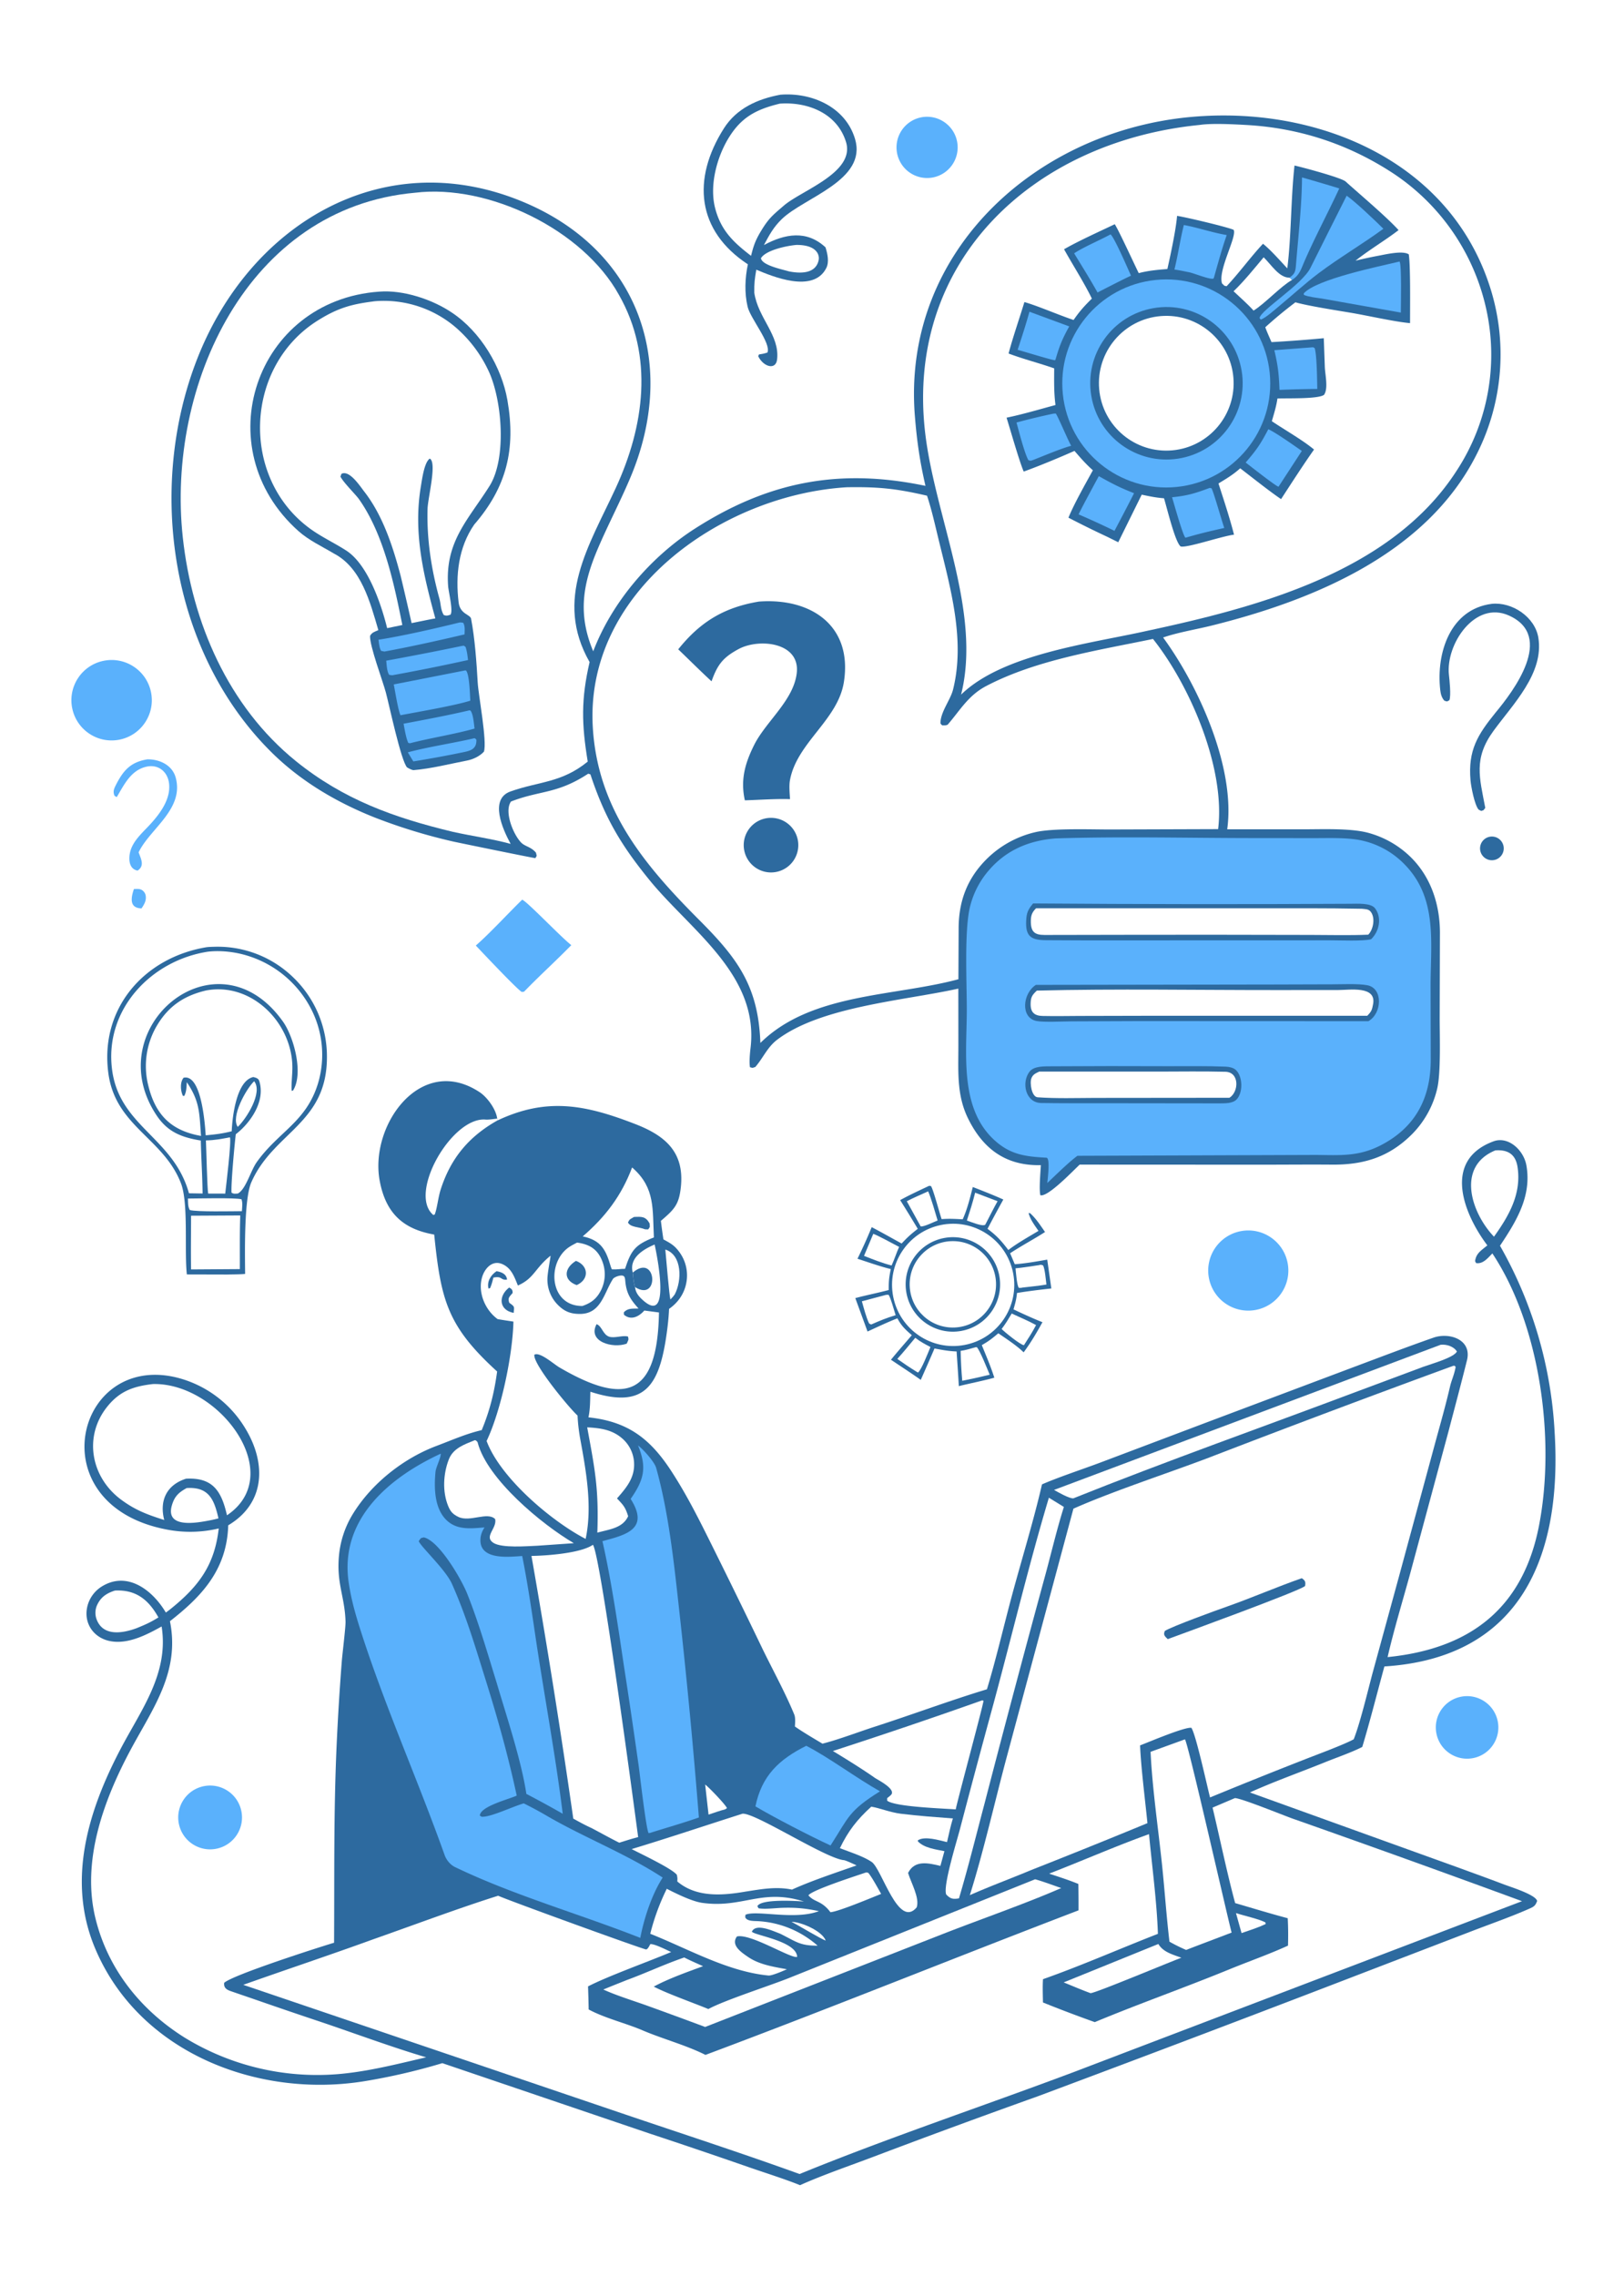 <svg xmlns="http://www.w3.org/2000/svg" viewBox="0 0 731 1024">
  <path fill="#fff" d="M0 0h731v1024H0z"/>
  <path fill="#2D6A9F" d="M541.752 52.21c54.251-3.054 110.433 21.277 128.57 75.838a99.18 99.18 0 0 1-5.713 76.483c-22.53 44.657-73.461 65.563-119.287 76.94-6.758 1.678-14.735 2.977-21.25 5.164l-.526.18c15.953 21.776 32.684 58.65 28.85 86.29l34.447.001c8.456.003 20.794-.528 28.68 1.492a43.65 43.65 0 0 1 19.423 10.977c9.153 8.993 13.145 21.29 13.205 33.91l-.113 38.749c.005 8.15.547 24.262-1.078 31.351a43.03 43.03 0 0 1-11.482 20.804c-10.326 10.272-21.75 13.717-35.967 13.594-10.736-.092-21.61.028-32.359.02l-81.16-.037c-2.962 2.745-14.304 14.702-17.69 13.784-.663-2.525.036-10.435.223-13.539q-.437.01-.873.012c-15.305.06-25.388-7.598-32.012-21.244-5.115-10.538-4.23-21.313-4.251-32.635l-.02-25.563c-24.316 5.401-61.576 7.98-81.42 22.899-4.599 3.456-6.34 8.19-9.964 12.366-1.586.478-.817.46-2.39.125-.425-2.257-.024-6.387.252-8.734 3.88-32.919-27.141-52.958-45.52-75.523-13.036-16.005-20.154-28.172-26.57-47.526l-.99-.296c-14.095 9.232-21.572 7.4-34.756 12.52-3.216 4.529 1.1 15.035 4.669 18.561 1.714 1.694 4.48 1.856 6.597 4.5.333 1.76.5.996-.292 2.406-.323.102-33.976-6.805-36.683-7.396a251 251 0 0 1-35.675-10.9c-17.245-6.864-33.31-16.346-46.438-29.343-45.422-44.968-56.288-118.746-33.335-177.212 23.514-59.902 82.704-96.156 145.248-70.96 53.664 21.618 71.564 73.406 49.373 125.231-4.463 10.507-9.868 20.767-14.36 31.298-6.88 16.126-9.07 29.6-2.091 46.232 8.455-22.207 25.921-42.501 45.831-55.237 33.35-21.333 65.361-27.232 103.723-19.198-2.56-11.066-3.844-20.01-4.76-31.252-6.17-75.618 57.317-131.22 129.934-135.131"/>
  <path fill="#fff" d="M540.008 56.208c5.436-.83 15.533-.285 21.08.027 23.164 1.304 44.791 8.217 64.48 20.766a98.52 98.52 0 0 1 43.353 61.752 95.13 95.13 0 0 1-13.358 73.181c-29.457 45.594-89.877 61.295-139.436 71.929-25.54 5.726-64.657 10.336-83.526 28.655 9.39-37.283-11.877-80.27-16.197-118.089-8.866-77.63 49.213-130.826 123.604-138.22"/>
  <path fill="#2D6A9F" d="M582.691 74.467c3.54.796 21.076 5.465 23.001 7.203 6.312 5.696 18.32 15.788 23.837 21.857-6.108 4.696-13.006 8.717-19.385 13.757a184 184 0 0 1 10.464-2.253c3.196-.607 10.854-2.405 13.514-.597.839 5.165.55 24.895.577 30.945-6.74-.569-19.241-3.417-26.516-4.64-6.447-1.084-19.25-3.069-25.096-4.728-5.042 3.842-8.856 6.988-13.554 11.22.701 1.999 1.94 4.687 2.799 6.696a661 661 0 0 0 23.532-1.763l.47 12.954c.128 3.51 1.64 9.657-.357 12.529-2.678 1.944-16.52 1.455-20.97 1.643-.497 3.512-1.542 6.803-2.522 10.206 5.525 3.759 14.062 8.594 18.988 12.762-5.04 7.165-10.037 14.941-14.833 22.3-5.246-3.54-13.229-9.903-18.39-13.865-3.255 2.92-6.103 4.578-9.784 6.83 2.477 7.677 4.986 15.205 6.997 23.023-5.88.772-21.07 6.047-24.007 5.314-2.526-1.865-6.195-17.475-7.512-21.681-3.755-.287-6.373-.865-10.029-1.623l-10.566 21.406-4.907-2.432a466 466 0 0 1-17.51-8.624c2.667-6.492 7.564-15.042 10.993-21.323-3.356-3.008-5.328-5.319-8.276-8.719-6.81 3.013-15.902 6.802-22.852 9.303-1.946-4.467-5.969-18.657-7.725-24.251 6.964-1.414 15.077-3.817 22.026-5.693-.738-5.675-.615-10.796-.583-16.499-6.818-2.376-13.689-4.103-20.528-6.67 1.747-6.757 4.997-16.163 7.124-23.15 5.715 1.605 15.664 5.91 22.13 8.059 2.834-4.076 4.811-6.237 8.232-9.621-3.434-7.107-8.565-15.078-12.517-22.2 6.303-3.637 16.064-8.05 22.823-11.265 1.902 2.935 8.817 18.035 10.796 22.008 4.35-1.145 8.437-1.495 12.883-1.845 1.403-6.231 3.894-17.822 4.366-23.913 3.366.436 22.921 5.057 25.48 6.291 1.57 3.054-7.199 18.157-5.235 24.113 1.15 1.052.797 1.055 2.074 1.234 6.003-6.446 10.875-13.248 16.368-19.094 3.492 2.815 7.756 7.661 10.929 11.07 1.802-13.984 1.588-31.47 3.251-46.274"/>
  <path fill="#5AB1FC" d="M520.12 125.965c25.731-2.675 48.751 16.031 51.398 41.765 2.645 25.732-16.087 48.732-41.824 51.348-25.694 2.613-48.648-16.083-51.29-41.775-2.64-25.691 16.028-48.667 41.717-51.338"/>
  <path fill="#2D6A9F" d="M519.158 138.645c18.794-3.276 36.651 9.41 39.744 28.235 3.092 18.826-9.768 36.558-28.623 39.467-18.596 2.867-36.032-9.778-39.082-28.345s9.424-36.126 27.961-39.357"/>
  <path fill="#fff" d="M522.569 142.203c16.613-1.32 31.176 11.02 32.604 27.624 1.427 16.604-10.817 31.247-27.412 32.781-16.748 1.55-31.555-10.832-32.995-27.59s11.037-31.482 27.803-32.815"/>
  <path fill="#5AB1FC" d="M629.964 117.665c1.013 1.127.593 19.677.58 22.97l-35.664-6.333c-2.371-.353-5.835-.723-7.958-1.604l-.07-.706c5.755-6.384 33.43-12.017 43.112-14.327m-23.802-29.621c3.977 2.757 13.01 11.37 16.534 14.88-9.253 6.778-19.992 13.088-29.226 20.057-5.947 4.49-11.729 9.806-17.551 14.618-2.141 1.771-6.008 5.298-8.412 6.21l-.558-.708c.474-3.578 19.17-15.053 22.922-22.595 5.22-10.494 10.995-21.933 16.29-32.462"/>
  <path fill="#5AB1FC" d="M586.063 79.828a788 788 0 0 1 16.779 4.947c-5.12 11.05-10.886 21.763-15.738 32.932-1.55 3.57-2.123 6.012-5.531 8.25l-1.123-1.03c2.289-1.726 2.652-2.536 2.904-5.757.994-12.663 2.652-26.757 2.709-39.342m-53.192 21.413c6.123 1.093 12.556 3.353 19.307 4.514-2.178 6.16-3.96 12.825-5.758 19.136l-.175.402c-1.307.74-8.817-2.387-11.045-2.814-2.188-.418-4.287-.905-6.568-1.218 1.642-6.617 2.564-13.333 4.24-20.02m-33.001 4.207c1.696 1.278 7.853 15.577 9.22 18.584-1.638.668-15.243 7.603-15.05 7.583-3.304-5.924-7.01-11.834-10.552-17.635 4.023-2.729 11.488-5.853 16.382-8.532m44.647 114.063.8.168c.936 1.543 4.532 14.36 5.753 17.855-6.11 1.37-11.345 2.594-17.336 4.365l-.17-.017c-1.13-.92-5.198-15.571-5.998-18.165 7.003-.695 10.557-1.823 16.95-4.206m-49.927-5.297c5.98 3.368 9.53 5.202 15.881 7.682a1087 1087 0 0 1-8.812 16.932 405 405 0 0 0-16.171-7.413c2.797-5.64 6.125-11.61 9.101-17.201m76.308-21.09c3.176 1.347 12.144 7.713 15.087 9.757l-10.497 16.104c-1.36-.342-12.773-9.344-14.784-10.885 4.987-5.802 6.606-8.144 10.194-14.976m-96.823-7.001 1.125-.086c.767.666 5.598 12.263 6.968 14.516-4.682 1.284-12.347 4.53-17.106 6.391-1.107.375-1.05.45-2.145.102-1.685-2.817-4.408-13.477-5.365-16.95a299 299 0 0 1 16.523-3.973m116.992-29.893.706.397c.997 3.167 1.078 14.38 1.17 18.353q-8.503.092-17 .429c-.315-7.34-.67-10.704-2.326-17.846zm-127.682-15.98 17.902 6.605c-3.21 5.792-4.385 8.764-6.181 14.918l-.19.297c-.97.127-14.587-4.105-16.862-4.682 1.932-5.825 3.675-11.235 5.331-17.139"/>
  <path fill="#fff" d="M568.804 115.763c3.384 3.253 6.935 9.228 11.646 9.163l1.123 1.03c-4.88 2.67-12.171 10.604-17.305 13.785-2.506-2.798-6.206-6.076-9.008-8.7 4.75-4.541 9.283-10.206 13.544-15.278M186.84 86.71c33.019-4.025 75.574 16.618 91.757 45.954 15.772 27.68 11.422 59.102-1.475 86.99-11.945 25.83-27.897 49.874-11.728 78.228-3.872 16.661-3.625 27.881-.84 44.76-11.832 9.63-21.848 8.844-34.774 13.44-9.583 3.407-3.609 16.84.07 23.593-8.025-2.217-17.592-3.558-25.978-5.425-26.539-6.373-49.203-14.486-70.682-31.814-30.476-24.667-46.744-62.404-50.908-100.643C74.868 173.708 111.177 93.447 186.84 86.71"/>
  <path fill="#2D6A9F" d="M170.746 131.21c10.732-.854 23.876 3.488 32.667 9.444 12.939 8.614 22.384 24.463 24.992 39.42 3.835 21.984-.351 39.073-14.939 55.925-7.133 10.262-8.492 22.95-7.024 35.044.645 5.313 5.185 5.358 5.603 7.311 1.715 9.016 2.45 19.45 2.976 28.638.337 5.893 4.305 26.59 2.81 31.18-1.73 1.926-4.732 3.452-7.5 3.984-7.733 1.49-16.256 3.677-24.093 4.326-.79.065-2.369-.847-3.037-1.242-2.765-3.19-8.023-28.102-9.516-33.671-1.45-5.412-7.336-20.982-7.115-25.481.845-1.572 2.038-1.835 3.73-2.592-3.7-12.621-7.675-27.995-19.91-34.407-5.403-3.227-11.354-5.958-16.089-10.18-41.722-37.198-19.477-103.793 36.445-107.699"/>
  <path fill="#fff" d="M167.547 135.682a21 21 0 0 1 1.702-.203 49.8 49.8 0 0 1 35.955 11.881 58.7 58.7 0 0 1 14.963 20.072c5.94 13.272 7.882 39.02.15 51.277-9.546 15.133-20.073 24.918-18.6 45.037.179 2.436 2.373 11.28 1.028 12.827-1.462.417-1.666.59-3.017.105-1.462-2.543-1.218-4.731-1.931-7.318-3.654-13.247-5.714-26.628-5.349-40.344.135-5.051 4.347-21.028 1-22.68-2.483 1.638-3.475 9.37-3.965 12.256-3.536 20.803 1.015 39.7 6.47 59.634-3.481.619-7.197 1.425-10.684 2.121q-2.385-10.629-4.918-21.224c-3.429-13.019-7.976-27.133-16.368-37.921-1.999-2.57-6.712-9.87-10.285-8.023l-.453 1.247c1.382 2.718 6.826 8.035 8.299 10.106 11.17 15.713 15.903 38.312 19.554 56.668l-6.833 1.409c-2.765-11.144-8.828-29.03-18.758-35.128-5.288-3.374-10.91-5.962-15.994-9.677-31.51-23.028-29.463-73.014 3.57-93.635 8.57-5.35 14.553-7.213 24.464-8.487"/>
  <path fill="#5AB1FC" d="m209.319 301.633.391.005c1.599 1.423 1.798 10.897 1.998 13.59-6.709 2.183-23.709 5.075-31.432 6.564-1.057-2.102-2.45-10.95-3.035-13.859zm1.943 17.96.398.026c1.327 1.208 1.664 6.113 1.95 8.17-8.524 2.454-19.83 4.212-29.097 6.614l-.726-.167c-1.041-2.153-1.647-6.157-2.13-8.631 9.981-1.893 19.712-3.703 29.605-6.012m-3.417-28.968c1.222-.155.664-.277 1.72.424.696 2.166.826 3.66 1.11 5.907a946 946 0 0 1-34.026 6.837c-.378.018-1.075-.122-1.482-.184-1.034-1.577-1.091-4.358-1.32-6.365q17.041-3.096 33.998-6.619m-.999-10.556c.541-.07 1.046.04 1.616.104.95 1.478.669 3.38.651 5.247-11.377 2.669-24.659 5.637-36.074 7.71l-1.465-.294c-.841-1.228-.978-3.456-1.207-5.02 10.61-1.633 25.953-5.149 36.479-7.747m6.744 52.051c.33.106.542.381.84.653.2 4.82-3.399 5.138-7.556 5.998-6.885 1.423-13.887 2.66-20.824 3.806l-2.484-4.094c9.118-2.461 20.394-4.114 30.025-6.363"/>
  <path fill="#fff" d="M381.178 219.214c14.35-.227 22.258.603 36.098 3.804 2.093 6.266 3.615 13.2 5.303 20.11 5.267 21.556 11.956 44.948 6.408 67.125-1.126 4.499-5.298 9.593-5.649 14.523-.07.984.104.839.727 1.536.661.044 2.165.115 2.604-.394 5.64-6.537 9.19-13.051 17.274-17.284 22.486-11.774 50.247-16.03 75.042-21.166l.202.25c16.596 21.012 32.453 57.88 29.123 85.308l-48.694.159c-8.809.007-25.72-.638-33.612 1.217a45.8 45.8 0 0 0-22.02 12.226c-8.86 8.886-12.573 19.307-12.481 31.621l-.102 22.318c-29.154 7.85-66.31 6.14-89.14 28.662-.894-25.41-10.148-37.921-27.445-55.243-24.943-24.978-45.71-49.867-47.971-86.555-3.783-61.419 58.254-104.808 114.333-108.217"/>
  <path fill="#2D6A9F" d="m341.629 270.649.321-.023c23.273-1.592 41.841 10.949 37.91 36.182-2.686 17.227-21.304 27.32-24.314 44.39-.41 2.322-.09 5.928.058 8.346-6.139-.23-13.975.345-20.324.531-2.064-9.239.088-16.758 4.257-25.067 5.36-10.552 17.654-19.913 19.094-32.155 1.634-13.9-16.923-15.801-26.135-10.857-7.068 3.794-9.542 7.002-12.215 14.529-4.885-4.489-10.132-9.754-14.996-14.387 9.884-12.36 20.66-18.889 36.344-21.49m2.241 97.724a12.282 12.282 0 1 1-8.677 15.063c-1.77-6.556 2.117-13.305 8.678-15.063"/>
  <path fill="#5AB1FC" d="M475.278 377.204c29.27-.943 59.943-.159 89.356-.15l26.724.023c6.45.01 14.62-.304 20.741.885a38.25 38.25 0 0 1 19.746 10.538c15.124 15.017 12.215 34.743 12.087 54.14l.077 33.997c.03 17.166-6.73 30.458-22.366 38.567-10.14 5.258-18.483 4.507-29.393 4.41l-107.266.388c-3.922 2.859-9.843 8.736-13.571 12.236.301-2.862 1.31-11.279-.387-11.38-8.803-.492-15.489-1.147-22.484-7.079-16.497-13.99-13.548-38.215-13.37-57.995.106-11.955-1.225-36.022 1.341-47.358a39.16 39.16 0 0 1 8.63-16.903c7.908-9.178 18.256-13.449 30.135-14.32"/>
  <path fill="#2D6A9F" d="M465.015 406.466q71.383.536 142.767.149c3.046.003 9.27-.484 11.175 2.057 3.177 4.238 1.875 10.412-1.806 13.915-3.926.912-13.628.463-18.128.465l-34.588.014-61.721.014c-10.676.002-21.25.012-32.023-.076-7.217-.06-9.381-2.137-8.698-10.016.25-2.87 1.239-4.347 3.022-6.522"/>
  <path fill="#fff" d="m466.352 408.64 98.859-.004c15.778.013 31.902-.101 47.694.219 1.398.155 2.984.052 3.979 1.217 2.292 2.684 1.32 8.096-.999 10.445-8.043.367-17.587.125-25.728.11l-44.733-.08c-25.076-.03-50.144.075-75.225.097-4.57.005-6.3-1.443-6.195-6.538.05-2.401.646-3.77 2.348-5.466"/>
  <path fill="#2D6A9F" d="m466.288 443.105 106.992-.167 26.579-.08c4.411-.016 11.439-.372 15.602.41 7.177 1.346 6.626 12.736.48 16.172l-103.05-.042-30.622.118c-3.736.015-12.445.487-15.715-.164-7.328-1.456-6.237-12.483-.266-16.247"/>
  <path fill="#fff" d="M466.706 445.677c35.29-.888 72.975-.209 108.484-.24l27.268-.022c5.039 0 17.16-2.003 15.605 6.334-.49 2.63-.714 3.304-2.625 5.255l-99.672.002-29.876.07c-5.55.031-11.068.132-16.642.01-3.57-.078-5.39-1.598-5.34-5.384.04-2.999.61-3.973 2.798-6.025"/>
  <path fill="#2D6A9F" d="M473.355 479.737q26.211-.173 52.421-.05c8.58.017 17.38-.14 25.956.205 1.469.059 3.46.455 4.556 1.486 3.122 2.936 3.309 10.109.365 13.244-1.798 1.891-5.216 1.757-7.678 1.796l-54.828-.064c-8.502-.003-16.848.036-25.47-.103-7.186-.115-8.964-9.301-5.274-14.087 2.043-2.652 6.782-2.385 9.952-2.427"/>
  <path fill="#fff" d="m467.793 482.105 53.518.014c10.091-.02 20.184-.172 30.27.079 6.381.159 6.12 9.017 1.812 11.7l-60.465.058c-8.547.027-17.393.329-25.87-.28-2.72-.194-3.636-6.524-2.784-8.6.735-1.792 1.933-2.172 3.519-2.97"/>
  <path fill="#2D6A9F" d="M195.446 555.44c-13.582-2.389-21.76-9.192-24.544-24.25-4.627-25.03 18.596-57.281 45.031-39.785 3.313 2.192 7.325 7.573 7.865 11.858l-.084.941c22.509-10.703 39.983-7.117 62.331 1.556 13.484 5.232 22.033 12.628 20.436 28.186-.827 8.062-2.97 10.175-9.001 15.318q.5 4.178 1.14 8.34c3.31 1.818 4.981 2.692 7.213 5.758a17.7 17.7 0 0 1 3.15 13.475c-.852 5.017-3.674 9.15-7.82 12.035-.152 3.593-.56 7.373-1.055 10.934-3.308 23.835-9.939 34.27-34.37 26.342-.106 3.742-.057 7.905-.863 11.522 17.62 1.855 27.7 9.478 37.217 24.063 7.222 11.067 12.703 22.158 18.56 33.938a3954 3954 0 0 1 22.87 46.778c4.59 9.348 10.038 19.324 13.992 28.921.583 1.414.394 3.806.29 5.384 3.712 2.62 8.446 5.349 12.396 7.734 7.147-1.785 16.437-5.349 23.618-7.662 16.711-5.392 33.639-11.719 50.422-16.81 3.984-13.046 7.612-28.62 11.209-41.988 4.336-16.12 9.876-34.055 13.571-50.196 7.037-3.094 18.183-6.802 25.665-9.591l49.428-18.661 65.669-24.698c11.796-4.408 23.6-8.925 35.479-13.072 7.093-2.475 17.403.808 15.051 10.215-2.68 10.73-5.54 21.414-8.347 32.113l-17.37 64.387c-3.25 11.824-7.3 25.17-10.001 37.016 37.376-3.763 61.062-22.165 68.208-59.44 7.355-38.366.53-89.683-21.054-122.18-2.043 2.072-4.218 4.875-7.336 4.34l-.44-.875c.453-3.537 2.754-4.783 5.525-7.09-9.942-13.086-20.934-38.006 2.727-46.792 6.696-2.486 13.626 3.938 14.845 10.82 2.446 13.822-4.536 25.124-11.886 36.146a189.5 189.5 0 0 1 24.594 83.923c3.374 55.286-14.83 101.434-76.63 105.354-3.235 11.811-6.44 24.55-9.955 36.212-4.668 2.406-11.621 4.798-16.523 6.784-11.195 4.534-23.087 8.733-34.06 13.689l93.785 33.797c6.793 2.492 13.682 4.963 20.44 7.541 3.147 1.2 14.486 4.677 15.065 7.505-.691 1.75-1.105 2.385-3.14 3.292-8.023 3.57-16.837 6.67-25.061 9.804l-48.337 18.56a15472 15472 0 0 1-148.225 56.205 4225 4225 0 0 0-73.759 27.128c-10.607 4.02-23.132 8.305-33.26 12.861-6.556-2.663-15.954-5.634-22.768-7.99a2984 2984 0 0 0-44.694-15.16l-93.552-31.749a277 277 0 0 1-35.011 8.112c-47.971 7.805-101.571-12.76-121.326-59.869-12.78-30.484-3.064-61.861 11.537-89.66 9.244-17.603 21.789-33.92 18.447-55.05-6.78 3.771-15.114 8.113-23.117 6.599-7.381-1.4-12.045-7.92-10.359-15.446a14.65 14.65 0 0 1 6.767-9.277c11.513-6.918 22.79 1.993 28.602 11.855a40 40 0 0 0 2.213-1.657c12.637-10.183 19.762-19.74 21.595-36.174a55.3 55.3 0 0 1-23.582.45c-57.582-11.09-41.064-79.066 4.262-68.452a50.17 50.17 0 0 1 31.291 22.999c9.503 15.588 9.082 33.622-7.696 43.589a51 51 0 0 1-.34 4.616c-2.105 17.454-12.938 28.41-25.89 38.528 4.627 22.936-7.813 39.339-17.838 58.098-12.042 22.53-21.966 49.736-15.72 75.457 5.578 22.965 20.442 41.46 40.255 53.835a114.22 114.22 0 0 0 73.362 15.932c11.726-1.386 23.727-4.428 35.28-7.113-15.21-4.463-32.657-10.968-47.93-16.095a2288 2288 0 0 1-28.012-9.54c-4.045-1.4-8.1-2.771-12.142-4.178-1.956-.678-3.1-1.635-2.834-3.713 3.802-3.506 41.958-15.789 49.458-18.024.179-30.07-.213-58.483 1.142-88.668a1157 1157 0 0 1 2.34-38.068c.271-3.356 1.743-15.26 1.677-17.673-.31-11.283-4.163-17.268-2.94-29.893a43.4 43.4 0 0 1 6.47-18.97c8.449-13.553 22.644-24.71 37.502-30.284 6.666-2.501 13.315-5.48 20.262-7.066 3.666-8.816 5.655-16.958 6.942-26.384-22.417-20.397-25.305-32.081-28.324-61.602"/>
  <path fill="#fff" d="m223.798 503.263-.084.941c-12.658 7.179-20.756 16.793-25.299 30.801-1.236 3.812-1.594 8.427-2.719 11.376l-.621.271c-11.649-9.684 8.442-44.41 23.583-42.936 1.137.11 3.905-.301 5.14-.453m332.075 305.704c2.937.078 21.467 7.626 25.95 9.233a7893 7893 0 0 1 103.266 37.154l-202.98 77.335c-39.975 14.975-82.912 29.35-122.2 45.416-26.199-9.469-53.397-18.295-79.844-27.264l-170.572-57.855c19.429-6.898 39.376-13.525 58.647-20.537 17.817-6.263 38.285-13.94 56.089-19.545 5.239 2.35 65.772 24.294 66.62 24.165.79-.129 1.48-1.714 1.867-2.385 1.73-.264 7.357 2.62 9.385 3.549-10.186 4.292-28.651 10.911-37.407 15.46.12 3.456.214 6.92.28 10.376 7.211 3.906 16.656 6.14 24.274 9.404 8.902 3.813 19.765 6.713 28.294 11.04 56.15-21.001 111.882-43.617 167.933-65.04q.031-5.941-.091-11.874c-4.259-1.757-8.758-3.178-13.133-4.642 14.852-5.741 30.068-12.432 44.951-17.766 1.36 14.631 3.51 30.241 4 44.851-16.841 6.563-34.91 14.496-51.725 20.402-.223 3.335-.071 7.105-.015 10.483a604 604 0 0 0 23.327 8.84c19.959-8.305 40.375-15.481 60.38-23.672 8.842-3.628 17.894-6.777 26.592-10.747.12-4.463.101-7.862-.123-12.325-7.848-2.078-15.86-4.535-23.67-6.812-3.639-13.461-6.89-29.22-10.164-42.96z"/>
  <path fill="#fff" d="m654.124 614.502.639-.044.457.536c-.664 3.694-1.841 5.846-2.552 8.916-1.91 8.238-4.185 16.228-6.42 24.384l-16.587 61.178-11.957 43.689c-2.12 7.976-5.443 21.93-8.354 29.342-4.15 2.335-17.01 7.076-21.842 8.983a2499 2499 0 0 0-42.84 17.195c-1.38-5.349-6.384-28.42-8.407-31.334-3.072-.429-19.151 6.42-23.091 7.92.423 10.053 2.28 24.55 3.319 34.975a3412 3412 0 0 1-52.112 21.016c-9.253 3.863-18.645 7.326-27.834 11.382 5.973-18.866 11.185-41.81 16.357-61.197l30.27-112.68c17.26-7.684 41.851-15.732 60.037-22.597a6839 6839 0 0 1 110.917-41.664"/>
  <path fill="#2D6A9F" d="M585.969 710.044c1.604 1.064 1.781 1.79 1.476 3.515-2.519 2.262-54.93 21.364-61.818 23.892-1.32-1.293-2.126-1.9-1.296-3.692 3.376-2.092 23.209-9.29 28.117-11.011 10.999-3.87 22.687-8.948 33.52-12.704"/>
  <path fill="#5AB1FC" d="M198.38 654.02c.154 1.699-2.138 6.045-2.344 8.141-.709 7.207-.55 16.796 5.262 22.05 4.76 4.301 10.968 3.426 16.807 2.988-1.25 1.876-1.962 3.953-1.851 6.214.424 8.65 13.32 6.96 18.8 6.653 2.28 11.396 4.094 23.489 5.794 35.014 3.946 26.757 9.15 54.164 12.45 80.942a491 491 0 0 0-16.374-8.94c-2.236-14.99-8.925-34.92-13.249-49.622-4.167-13.46-8.132-27.25-13.332-40.332-2.639-6.642-12.692-23.937-19.592-25.457-1.706.468-1.09.106-2.268 1.686.908 2.538 12.06 12.748 14.96 19.256 6.387 14.334 10.507 28.315 15.182 43.261 5.4 17.267 10.162 34.262 13.964 51.979-3.715 1.713-16.35 4.791-16.614 8.99l.84.521c4.012.257 13.636-4.484 18.939-6.012a162 162 0 0 1 10.117 5.441c16.808 9.833 36.194 17.295 52.417 27.942-4.902 7.64-8.362 18.217-10.08 27.128-27.147-10.711-57.341-19.251-83.649-31.984-2.026-1.1-3.657-3.127-4.424-5.277-11.82-33.183-26.27-65.474-37.141-98.943-2.63-8.091-4.814-15.339-6.043-23.69-4.198-28.51 18.32-47.278 41.43-57.95"/>
  <path fill="#fff" d="M247.79 564.964c.089.709-1.354 7.497-1.384 10.44a16.1 16.1 0 0 0 4.773 11.741c3.16 3.158 6.067 4.038 10.06 3.993 9.507-.108 10.722-9.837 14.808-15.932.936-.808 2.683-1.38 3.775-1.337 1.547.06 1.502 1.247 1.677 2.938.539 5.235 2.456 8.067 5.923 11.905-2.845.111-4.754-.24-6.626 1.726l.06 1.067c3.19 2.722 6.776.817 9.168-1.888l6.594.87c-.65 37.263-14.617 42.33-44.737 24.77-2.71-1.58-8.842-7.15-11.342-5.775-.808 4.096 15.769 24.117 19.419 27.37.197 3.614.467 5.958 1.035 9.535 2.718 14.853 5.779 31.08 2.618 45.975-15.4-7.95-38.46-27.517-44.579-44.056 6.562-13.8 11.71-38.59 12.073-53.718a298 298 0 0 1-7.098-1.104c-5.638-4.075-9.025-12.026-7.003-18.873 1.146-3.878 4.523-7.769 8.956-5.941 4.209 1.733 5.574 5.826 7.157 9.69 7.374-3.258 7.502-7.594 14.672-13.396"/>
  <path fill="#2D6A9F" d="M268.533 595.747c2.407.854 2.774 4.536 5.508 5.584 2.47.947 6.458-.784 8.676.03.329 1.692.17 1.258-.612 3.16-6.279 2.287-17.78-.887-13.572-8.774m-39.335-16.487c1.227.676 1.579 1.144 1.55 2.453-1.482 1.798-2.32 2.227-1.503 4.427 2.538 1.814 2.24 1.62 1.965 4.533-6.572-1.203-7.088-7.524-2.012-11.412m-5.69-7.348c2.25.4 4.426 1.212 4.737 3.782-3.243.38-1.804-1.686-6.142-.91-.473 1.81-.736 2.975-1.484 4.714l-.732.252c-.798-3.2 1.027-6.12 3.621-7.838"/>
  <path fill="#5AB1FC" d="M287.186 650.312c2.29 1.656 7.416 7.423 8.15 10.042 5.598 19.967 8.002 42.387 10.256 62.894q5.25 47.153 8.989 94.445c-6.584 2.342-15.14 4.777-21.924 6.934l-.711.085c-1.084-1.585-3.947-26.378-4.39-29.72a3242 3242 0 0 0-6.75-45.716c-2.643-17.766-5.649-38.396-9.636-55.9 10.661-2.852 21.28-5.438 12.702-19.011 6.078-8.694 7.369-14.191 3.314-24.053"/>
  <path fill="#fff" d="M266.89 695.016c3.4 4.506 18.394 116.721 20.359 131.517-2.796.686-5.736 1.657-8.502 2.514-4.068-2.028-8.388-4.428-12.432-6.57-2.991-1.357-5.412-2.692-8.266-4.277a3789 3789 0 0 0-18.824-118.176c6.904-.103 22.146-1.203 27.664-5.008M68.847 622.69c29.832-.719 60.595 40.712 33.318 59.049-2.478-10.894-6.355-17.103-18.428-16.464-8.788 2.8-12.055 9.92-9.807 18.588-7.435-2.384-12.89-4.328-19.412-9.159-13.535-10.024-17.038-28.294-6.304-41.762 5.644-7.082 11.837-9.246 20.633-10.252M334.23 815.993c5.768-.45 37.362 20.145 45.626 20.902.833.07 4.756 1.913 5.722 2.363-9.192 3.228-20.394 6.927-29.09 10.89-7.126-1.478-13.795-.2-20.897.893-10.302 1.785-22.14 2.742-30.725-4.563.092-1.471.088-1.507-.185-2.957-2.058-2.799-16.377-9.526-20.358-11.61 16.298-4.92 33.58-10.726 49.908-15.918m199.133-33.448c1.364 1.321 18.66 77.986 21.012 86.94l-17.108 6.506-3.374 1.306c-2.858-1.27-4.78-2.192-7.495-3.727-1.361-11.475-2.116-22.8-3.309-34.269-1.735-16.674-4.398-34.469-5.19-51.143zm-67.446 62.961c3.03.772 8.615 2.864 11.766 3.942-16.219 7.084-36.441 14.068-53.292 20.666l-106.986 41.83a2711 2711 0 0 0-26.7-9.796c-5.976-2.121-13.474-4.45-19.128-7.048 3.45-1.45 7.069-2.857 10.55-4.263 8.74-3.192 16.834-7.063 25.86-10.155 2.667 1.364 5.721 2.678 8.472 3.92-7.091 2.607-15.577 5.606-22.192 9.19 6.371 3.271 17.505 7.17 24.582 10.09 7.305-3.998 28.14-10.646 36.82-14.167zM442.096 765l.59.179c.18.885-11.363 43.452-12.5 48.879-5.735-.436-27.362-1.135-30.858-3.927l-.006-1.129c.514-.392 1.77-1.35 2.031-1.856 1.305-2.521-5.812-6.17-7.449-7.198-5.526-3.9-13.262-8.69-19.002-12.161q33.752-10.938 67.194-22.787"/>
  <path fill="#fff" d="m472.127 673.836 6.756 4.149c-3.121 9.723-6.054 22.363-8.879 32.505a8682 8682 0 0 0-26.816 100.84c-3.714 13.996-7.414 28.964-11.534 42.767-2.703.428-3.806.257-5.735-1.757-1.59-3.627 4.823-24.2 6.203-29.499a5433 5433 0 0 1 15.075-56.32c8.238-30.434 15.942-62.68 24.93-92.685M300.13 849.777c4.33 2.213 11.397 5.698 15.984 6.334 18.222 2.535 26.649-6.62 45.769-.607-3.7-.286-19.405-1.257-20.964 2.113l.532.943c3.058.507 7.468-.122 10.722-.221 6.233-.186 10.485.257 16.43 1.492-10.845 4.17-28.005-.593-33.042 1.62l-.124 1.136c.864 1.893 3.93 1.628 6.205 1.778 9.796.643 18.992 4.52 26.394 11.004-8.08.022-9.58-1.785-16.88-5.398-3.27-1.207-10.872-4.849-12.727-.9 1.265 1.693 20.116 4.263 20.392 11.333-2.691.95-20.925-10.626-27.105-9.176-2.927 3.942 2.085 7.205 4.97 9.19 5.137 3.52 11.503 4.449 17.509 5.563-1.518.685-6.78 2.97-8.276 2.82-18.466-1.785-36.113-11.996-53.226-18.787a101.8 101.8 0 0 1 7.438-20.237"/>
  <path fill="#5AB1FC" d="M362.912 785.445c10.027 5.127 22.63 14.546 33.184 20.48-14.2 8.883-14.03 11.61-22.065 24.071l-.192.293c-8.658-3.949-25.665-12.74-33.8-17.595 2.826-13.789 10.603-21.115 22.873-27.25"/>
  <path fill="#fff" d="M648.475 605.018c2.603-.284 5.88.725 7.304 3.011-1.188 2.754-11.76 5.654-15.203 6.93l-29.29 10.92c-42.243 15.889-86.412 31.51-128.178 48.245-2.001.03-6.742-2.737-8.662-3.796zm-434.741 42.926c.772.193.495.169 1.215.839l.09.353c4.342 16.365 28.756 36.66 43.261 45.155l-16.432 1.145c-4.731.186-16.029 1.152-19.817-1.32-4.36-2.845 1.709-6.475.841-10.656-3.473-3.512-11.368 1.526-16.58-.997-2.394-1.157-3.515-2.298-4.58-4.892-2.659-6.472-2.217-14.526.282-20.945 2-5.137 6.99-6.736 11.72-8.682m178.434 164.893c3.353.493 8.58 2.592 13.286 3.17 7.96.986 15.483 1.507 23.46 2.121-1.001 3.185-1.86 7.334-2.641 10.647-3.574-.82-10.053-2.885-13.177-.764l.154.536c2.957 2.92 7.823 3.485 11.854 4.306l-1.805 6.62c-5.584-1.322-11.563-2.736-14.556 3.184 1.352 4.456 5.299 11.204 3.88 15.482-8.29 9.847-15.661-17.317-20.262-20.445-3.8-2.578-9.885-4.456-14.303-6.19 3.8-7.863 7.768-12.876 14.11-18.667m-107.64-287.59.563.506c9.833 8.893 8.596 18.282 9.24 30.962-8.371 3.32-10.208 5.656-12.993 14.147-2.263-.01-3.442.368-5.938.22l-.44-1.115c-2.238-7.705-4.355-11.93-12.662-13.708 10.256-8.812 17.459-18.368 22.23-31.012"/>
  <path fill="#2D6A9F" d="M285.38 547.518c3.418-.137 5.215-.331 7.014 2.902.117 1.894.339 1.23-.61 2.688l-1.393-.023c-2.55-1.077-6.74-.874-7.73-3.112.924-1.731.791-1.262 2.718-2.455"/>
  <path fill="#fff" d="M264.309 642.176c5.778.295 11.13.986 15.721 4.948a15.46 15.46 0 0 1 5.36 10.66c.487 7.002-3.422 11.511-7.666 16.377 2.914 3.033 3.775 3.994 5.017 7.995-2.457 5.39-8.474 5.884-13.863 7.39.67-19.533-1.003-28.11-4.57-47.37m408.776-124.61c5.453-.401 9.105 1.598 10 7.506 1.822 12.024-3.863 21.912-10.606 31.323-10.251-10.729-17.107-31.565.606-38.829m-413.326 41.481c5.867.8 9.514 3.18 11.532 8.903a16.08 16.08 0 0 1-.722 12.463c-1.928 3.856-4.422 5.782-8.41 7.156-13.532.112-15.94-16.315-8.363-24.471 1.814-1.954 3.66-2.838 5.963-4.05"/>
  <path fill="#2D6A9F" d="M259.262 567.27c5.69 2.115 6.1 8.338.307 10.913-6.22-2.28-5.668-7.672-.307-10.913"/>
  <path fill="#fff" d="M521.404 874.613c2.22 3.691 6.365 4.684 10.36 6.19-5.118 1.843-38.967 16.053-40.9 15.925-3.834-1.386-8.25-3.292-12.082-4.835zM51.728 715.6c9.386-.493 15.118 4.07 19.584 12.09-3.834 2.349-5.736 3.163-9.82 4.84-6.065 2.236-15.127 3.95-18.044-4.077a8.46 8.46 0 0 1 .412-6.64c1.713-3.485 4.366-5.078 7.868-6.213M389.5 842.536c.762-.186.513-.114 1.365.085 1.873 2.357 4.192 6.72 5.755 9.455-4.136 1.65-19.307 8.026-22.836 8.233l-.61-.792c-3.821-4.549-6.645-3.7-9.287-6.784 1.472-2.37 21.854-8.898 25.614-10.197M84.007 669.495c10.161-.703 12.446 5.433 14.328 13.63-2.261.614-4.062.94-6.359 1.35-5.492.933-17.567 2.506-14.557-7.382 1.204-3.956 3.035-5.62 6.588-7.598m210.661-109.574c1.14 5.25 7.53 36.801-5.491 24.846-1.804-1.656-3.053-3.241-3.33-5.693-.685-2.15-.798-4.289-1.02-6.536-1.784-6.61 4.832-10.524 9.841-12.617"/>
  <path fill="#2D6A9F" d="M284.827 572.538c10.805-9.141 12.173 13.585 1.02 6.536-.685-2.15-.798-4.289-1.02-6.536"/>
  <path fill="#fff" d="M299.477 562.176c7.67 2.465 7.46 14.011 4.28 20.123-.724 1.045-1.106 1.42-1.997 2.34-.506-1.59-1.96-19.104-2.283-22.463m17.932 240.692c1.543 1.114 9.117 8.948 9.82 10.619l-.84.55c-2.376.607-5.095 1.578-7.456 2.363zm238.928 57.842c3.328 1.113 11.095 2.848 13.304 4.262l.054.657-2.12.95c-2.879 1.164-5.788 2.128-8.724 3.128zm-200.055 3.912c4.35.093 13.712 4.056 15.392 8.441-1.896-.528-12.406-6.912-15.392-8.44"/>
  <path fill="#2D6A9F" d="M411.751 842.286c2.919-.271 7.565-.95 10.118.493-2.688.407-7.497.22-10.118-.493M92.923 426.16c1.128-.148 2.593-.18 3.738-.207a48.8 48.8 0 0 1 35.241 13.697 49.3 49.3 0 0 1 15.256 35.603c.218 30.29-24.073 33.995-34.03 56.674-3.35 7.627-2.873 31.933-2.795 41.22-2.253.214-5.698.202-8.049.263l-18.177-.046c-1.15-10.343.722-31.084-2.445-40.43-7.613-20.757-29.53-25.919-32.857-49.87-4.05-29.142 15.872-52.19 44.118-56.905"/>
  <path fill="#fff" d="M93.627 428.162c5.69-.636 11.912.057 17.383 1.7a48.02 48.02 0 0 1 28.678 23.407 45 45 0 0 1 3.434 34.23c-5.35 17.357-17.7 21.58-27.52 35.3-2.818 3.939-4.916 12.276-8.544 14.174-1.208.07-1.839.252-2.843-.397-.298-3.891 1.387-21.998 1.921-26.286 6.357-4.87 13.521-14.751 10.537-23.986-.387-1.198-1.564-1.445-2.646-1.735-7.644 1.629-9.456 18.001-9.723 24.39-4.323 1.095-7.365 1.42-11.717 1.827-.317-4.908-1.894-27.748-9.957-25.902-1.672 2.03-1.382 5.902-.294 8.15l.598.041c1.043-2.025.975-3.896 1.152-6.198 5.894 8.722 5.624 13.856 6.396 24.182-13.326-2.335-20.473-9.35-23.718-22.596a35.8 35.8 0 0 1 4.151-27.504c5.224-8.535 12.164-13.033 21.734-15.316 20.787-4.014 39.295 14.949 38.959 35.266-.05 2.976-.542 7.122-.316 9.868l.594-.128c4.853-7.591.397-24.124-4.526-31.048-29.737-41.821-83.371 2.608-56.827 42.284 5.005 7.483 11.273 9.825 19.855 11.25.183 7.998.695 15.644.804 23.826l-6.135-.098c-6.943-25.081-31.098-29.923-34.565-55.318-3.705-27.135 17.38-49.437 43.135-53.383m-7.624 118.793 22.15-.115c-.285 7.664-.154 16.385-.19 24.137l-21.955.149c-.147-7.896-.013-16.243-.005-24.171"/>
  <path fill="#fff" d="M103.48 511.699c.82 1.296-1.774 22.285-2.1 25.315l-7.693-.023c-.437-2.782-.806-19.918-1-23.909 4.063-.081 6.836-.662 10.792-1.383M84.597 539.23c4.112-.008 21.187-.444 24.106.323.59 1.65.288 3.547.18 5.355-4.214.02-20.332.372-23.463-.505-.885-1.545-.745-3.326-.823-5.174m29.803-52.786c4.016 5.055-3.47 16.833-7.376 20.544-3.228-4.442 3.64-16.926 7.375-20.544"/>
  <path fill="#2D6A9F" d="m418.2 533.512.794.07c.948.924 3.822 11.982 4.856 14.909 3.505-.26 6.002-.098 9.48.086 2.058-4.521 3.324-9.721 4.548-14.532 4.696 1.83 9.142 3.569 13.743 5.622a662 662 0 0 0-7.112 13.19c4.163 3.098 6.234 5.408 9.362 9.534 3.856-2.987 9.286-6.04 13.576-8.6-1.704-2.503-3.752-5.114-4.438-8.04l.61.046c2.655 2.301 4.739 5.592 6.78 8.494-5.121 3.284-10.443 6.078-15.725 9.553l2.105 4.945c5.012-.366 9.655-1.228 14.604-2.071l1.847 12.971c-5.321.59-10.174 1.164-15.453 2.028-.3 2.98-.756 4.48-1.579 7.393 4.427 2.063 8.491 3.966 13.036 5.754-2.76 4.982-5.095 8.977-8.466 13.557l-.146-.138c-3.187-3.067-7.573-5.879-11.253-8.434-2.92 2.451-4.154 3.442-7.436 5.331 1.898 4.674 4.145 9.887 5.627 14.652-4.64 1.307-11.065 2.575-15.97 3.791-.28-5.174-.668-10.416-1.003-15.594-3.728-.141-6.311-.67-9.947-1.338q-3.052 7.08-6.184 14.123c-4.286-3.045-9.029-6.107-13.419-9.053 2.973-3.653 6.323-7.44 9.395-11.046-2.783-2.416-4.81-4.288-6.482-7.596-4.243 1.638-9.266 4.025-13.455 5.94l-5.5-15.037c4.8-1.281 10.033-2.31 15.047-3.634-.037-3.99.12-5.526.918-9.431-4.467-1.06-10.493-3.188-14.986-4.643a218 218 0 0 0 6.398-14.216c4.47 2.342 9.035 4.93 13.474 7.364 2.768-2.95 4.067-4.119 7.263-6.604a594 594 0 0 0-7.924-12.915c4.024-2.251 8.812-4.423 13.014-6.431"/>
  <path fill="#fff" d="M423.375 551.165c14.969-3.151 29.633 6.515 32.637 21.514 3.004 15-6.806 29.568-21.834 32.424-14.82 2.817-29.144-6.828-32.107-21.62-2.962-14.793 6.542-29.21 21.304-32.318"/>
  <path fill="#2D6A9F" d="M425.036 556.973c11.562-2.145 22.669 5.505 24.787 17.072s-5.558 22.656-17.13 24.747c-11.534 2.084-22.578-5.56-24.69-17.09-2.11-11.529 5.508-22.591 17.033-24.73"/>
  <path fill="#fff" d="M427.98 558.411c10.741-.51 19.857 7.796 20.344 18.538.486 10.743-7.84 19.84-18.585 20.303-10.709.46-19.77-7.835-20.255-18.542-.486-10.709 7.789-19.79 18.496-20.299m11.233 47.689.494.02c1.395 1.427 4.757 9.948 5.782 12.378l-6.716 1.551-5.64 1.172c-.432-4.737-.617-8.69-.736-13.45 2.29-.31 4.58-1.044 6.816-1.671m-40.35-23.54 1.075-.026c.845.858 2.676 7.512 3.21 9.176-4.309 1.312-6.834 2.373-10.94 4.16-.348 0-.622-.24-1.012-.453-1.372-2.913-2.342-6.8-3.243-9.953zm-5.786-27.435c1.49.377 9.593 4.802 11.635 5.865-1.246 2.738-2.092 5.609-3.387 8.364-4.14-1.054-8.44-2.764-12.412-4.332zm24.699-19.126c1.171 2.399 3.443 10.331 4.266 13.102-1.703.641-6.294 2.981-7.633 2.646l-6.238-11.305c2.982-1.545 6.514-3.044 9.605-4.443m-5.786 65.876c2.379 1.858 4.156 2.737 6.828 4.166-.987 2.325-4.099 10.423-5.613 11.478l-.801-.47c-3.053-1.872-5.589-3.613-8.503-5.659 2.722-2.975 5.481-6.404 8.089-9.515m43.413-10.915c3.981 1.89 6.917 2.992 10.954 5.202-1.734 3.313-3.446 5.929-5.463 9.049-1.492-.073-8.63-5.828-10.036-7.29 1.818-2.378 3-4.384 4.545-6.96m-16.462-54.359 10.086 3.829c-1.833 3.301-3.668 6.976-5.426 10.35l-.194.297c-1.485.74-6.118-1.265-8.194-1.939 1.416-4.351 2.617-8.097 3.728-12.537m28.763 32.587c.947-.255.906-.184 1.846.155.863 1.965 1.17 6.256 1.472 8.584-3.278.574-7.437.959-10.8 1.364-.59.185-.98.113-1.638.117-.886-1.225-1.277-7.036-1.467-8.777 3.225-.28 7.32-.98 10.587-1.443"/>
  <path fill="#2D6A9F" d="M351.288 42.606c13.969-1.106 29.235 5.416 33.577 19.872 5.601 18.65-22.929 26.324-32.986 36.119-3.744 3.645-5.535 7.02-8.023 11.655 9.532-5.114 19.248-6.827 27.724 1.027.904 2.897 1.748 6.562.35 9.322-5.839 11.514-24.164 3.79-31.501.737-.737 4.308-.95 5.979-.905 10.342 1.657 11.424 11.563 19.156 10.26 30.075-.589 4.926-6.186 3.306-8.507-1.505l.355-.777c1.645-.259 2.249-.358 3.82-.869 1.702-4.168-7.67-15.3-8.928-20.587-1.471-6.176-1.188-12.97.113-19.097-22.948-15.062-25.318-38.22-10.825-61.123 5.729-9.052 15.192-13.28 25.476-15.191"/>
  <path fill="#fff" d="M350.984 46.635c12.296-.906 25.767 4.13 29.818 17.23 4.243 13.72-19.896 21.712-27.912 28.587-5.264 4.514-7.024 5.85-10.831 12.309-2.197 3.799-2.948 6.117-3.993 10.34-7.877-6.054-13.604-11.386-16.196-21.57-2.561-10.065.742-22.621 6.018-31.328 5.785-9.546 12.594-13.012 23.096-15.568m7.461 63.568c3.189-.044 7.501.509 9.387 3.42a4.7 4.7 0 0 1 .598 3.718c-1.52 6.073-8.617 5.699-13.349 4.746-3.01-.904-12.118-2.726-12.561-5.915 2.192-3.674 11.827-5.635 15.925-5.969"/>
  <path fill="#5AB1FC" d="M46.48 297.333c9.82-2.085 19.46 4.222 21.482 14.055 2.023 9.833-4.346 19.432-14.191 21.392-9.758 1.943-19.253-4.357-21.257-14.101s4.234-19.28 13.966-21.346M558.658 553.88c9.677-1.756 18.977 4.565 20.905 14.21 1.927 9.644-4.226 19.055-13.835 21.155a18.037 18.037 0 0 1-20.901-23.503 18.04 18.04 0 0 1 13.831-11.863M235.04 404.777c2.167.73 17.676 17.064 22.122 20.441-6.764 6.934-14.165 13.613-21.28 20.957l-1.042.112c-2.43-1.529-17.84-17.89-20.67-20.883 6.074-5.246 14.647-14.582 20.87-20.627"/>
  <path fill="#2D6A9F" d="M671.45 271.67c9.22-.971 19.503 5.953 21.001 15.25 2.587 16.047-11.497 29.95-20.234 41.965-8.997 12.371-6.272 20.864-3.66 34.585l-.786 1.027c-1.45.469-.718.483-2.251-.28-1.803-2.156-3.358-10.282-3.603-13.088-1.19-13.612 3.227-20.568 11.172-30.403 8.045-9.65 26.926-34.433 6.124-43.796-15.382-6.922-28.553 13.079-27.012 26.716.245 2.16.998 9.337.204 11.37-1.405.754-.677.66-2.258.235-1.247-1.384-1.662-3.036-1.867-4.853-1.873-16.604 4.45-36.315 23.17-38.728"/>
  <path fill="#5AB1FC" d="M90.971 803.79c7.658-1.986 15.48 2.599 17.488 10.254 2.007 7.648-2.557 15.481-10.205 17.51-7.676 2.034-15.545-2.55-17.56-10.234-2.015-7.676 2.59-15.538 10.277-17.53m566.609-40.41c7.604-1.536 15.016 3.37 16.575 10.968s-3.324 15.024-10.917 16.602c-7.625 1.585-15.09-3.32-16.655-10.947-1.565-7.633 3.364-15.081 10.998-16.624M415.18 52.697c7.384-1.139 14.33 3.81 15.663 11.16s-3.432 14.425-10.744 15.95a13.78 13.78 0 1 1-4.918-27.11M66.356 341.63c5.524-.052 11.242 2.597 12.76 8.321 3.686 13.892-11.033 22.568-16.393 32.86l-.331.643c1.103 3.1 2.804 6.061-.46 8.237-2.62-.492-3.656-2.656-3.698-5.238-.087-5.365 3.127-9.017 6.612-12.703 5.306-5.334 12.152-12.945 11.267-21.126-.6-5.541-4.997-9.037-10.571-7.598-6.754 1.743-9.675 8.038-12.989 13.598l-.99-.582c-.79-1.773-.335-3.003.524-4.709 3.39-6.738 6.702-10.478 14.27-11.702"/>
  <path fill="#2D6A9F" d="M669.38 376.825a5.33 5.33 0 1 1 4.316 9.748 5.33 5.33 0 0 1-4.316-9.748"/>
  <path fill="#5AB1FC" d="M60.277 399.99c1.253-.05 2.654-.207 3.715.51a3.7 3.7 0 0 1 1.59 2.47c.358 2.28-.7 3.959-1.875 5.724-5.65-.158-4.729-4.861-3.43-8.704"/>
</svg>
